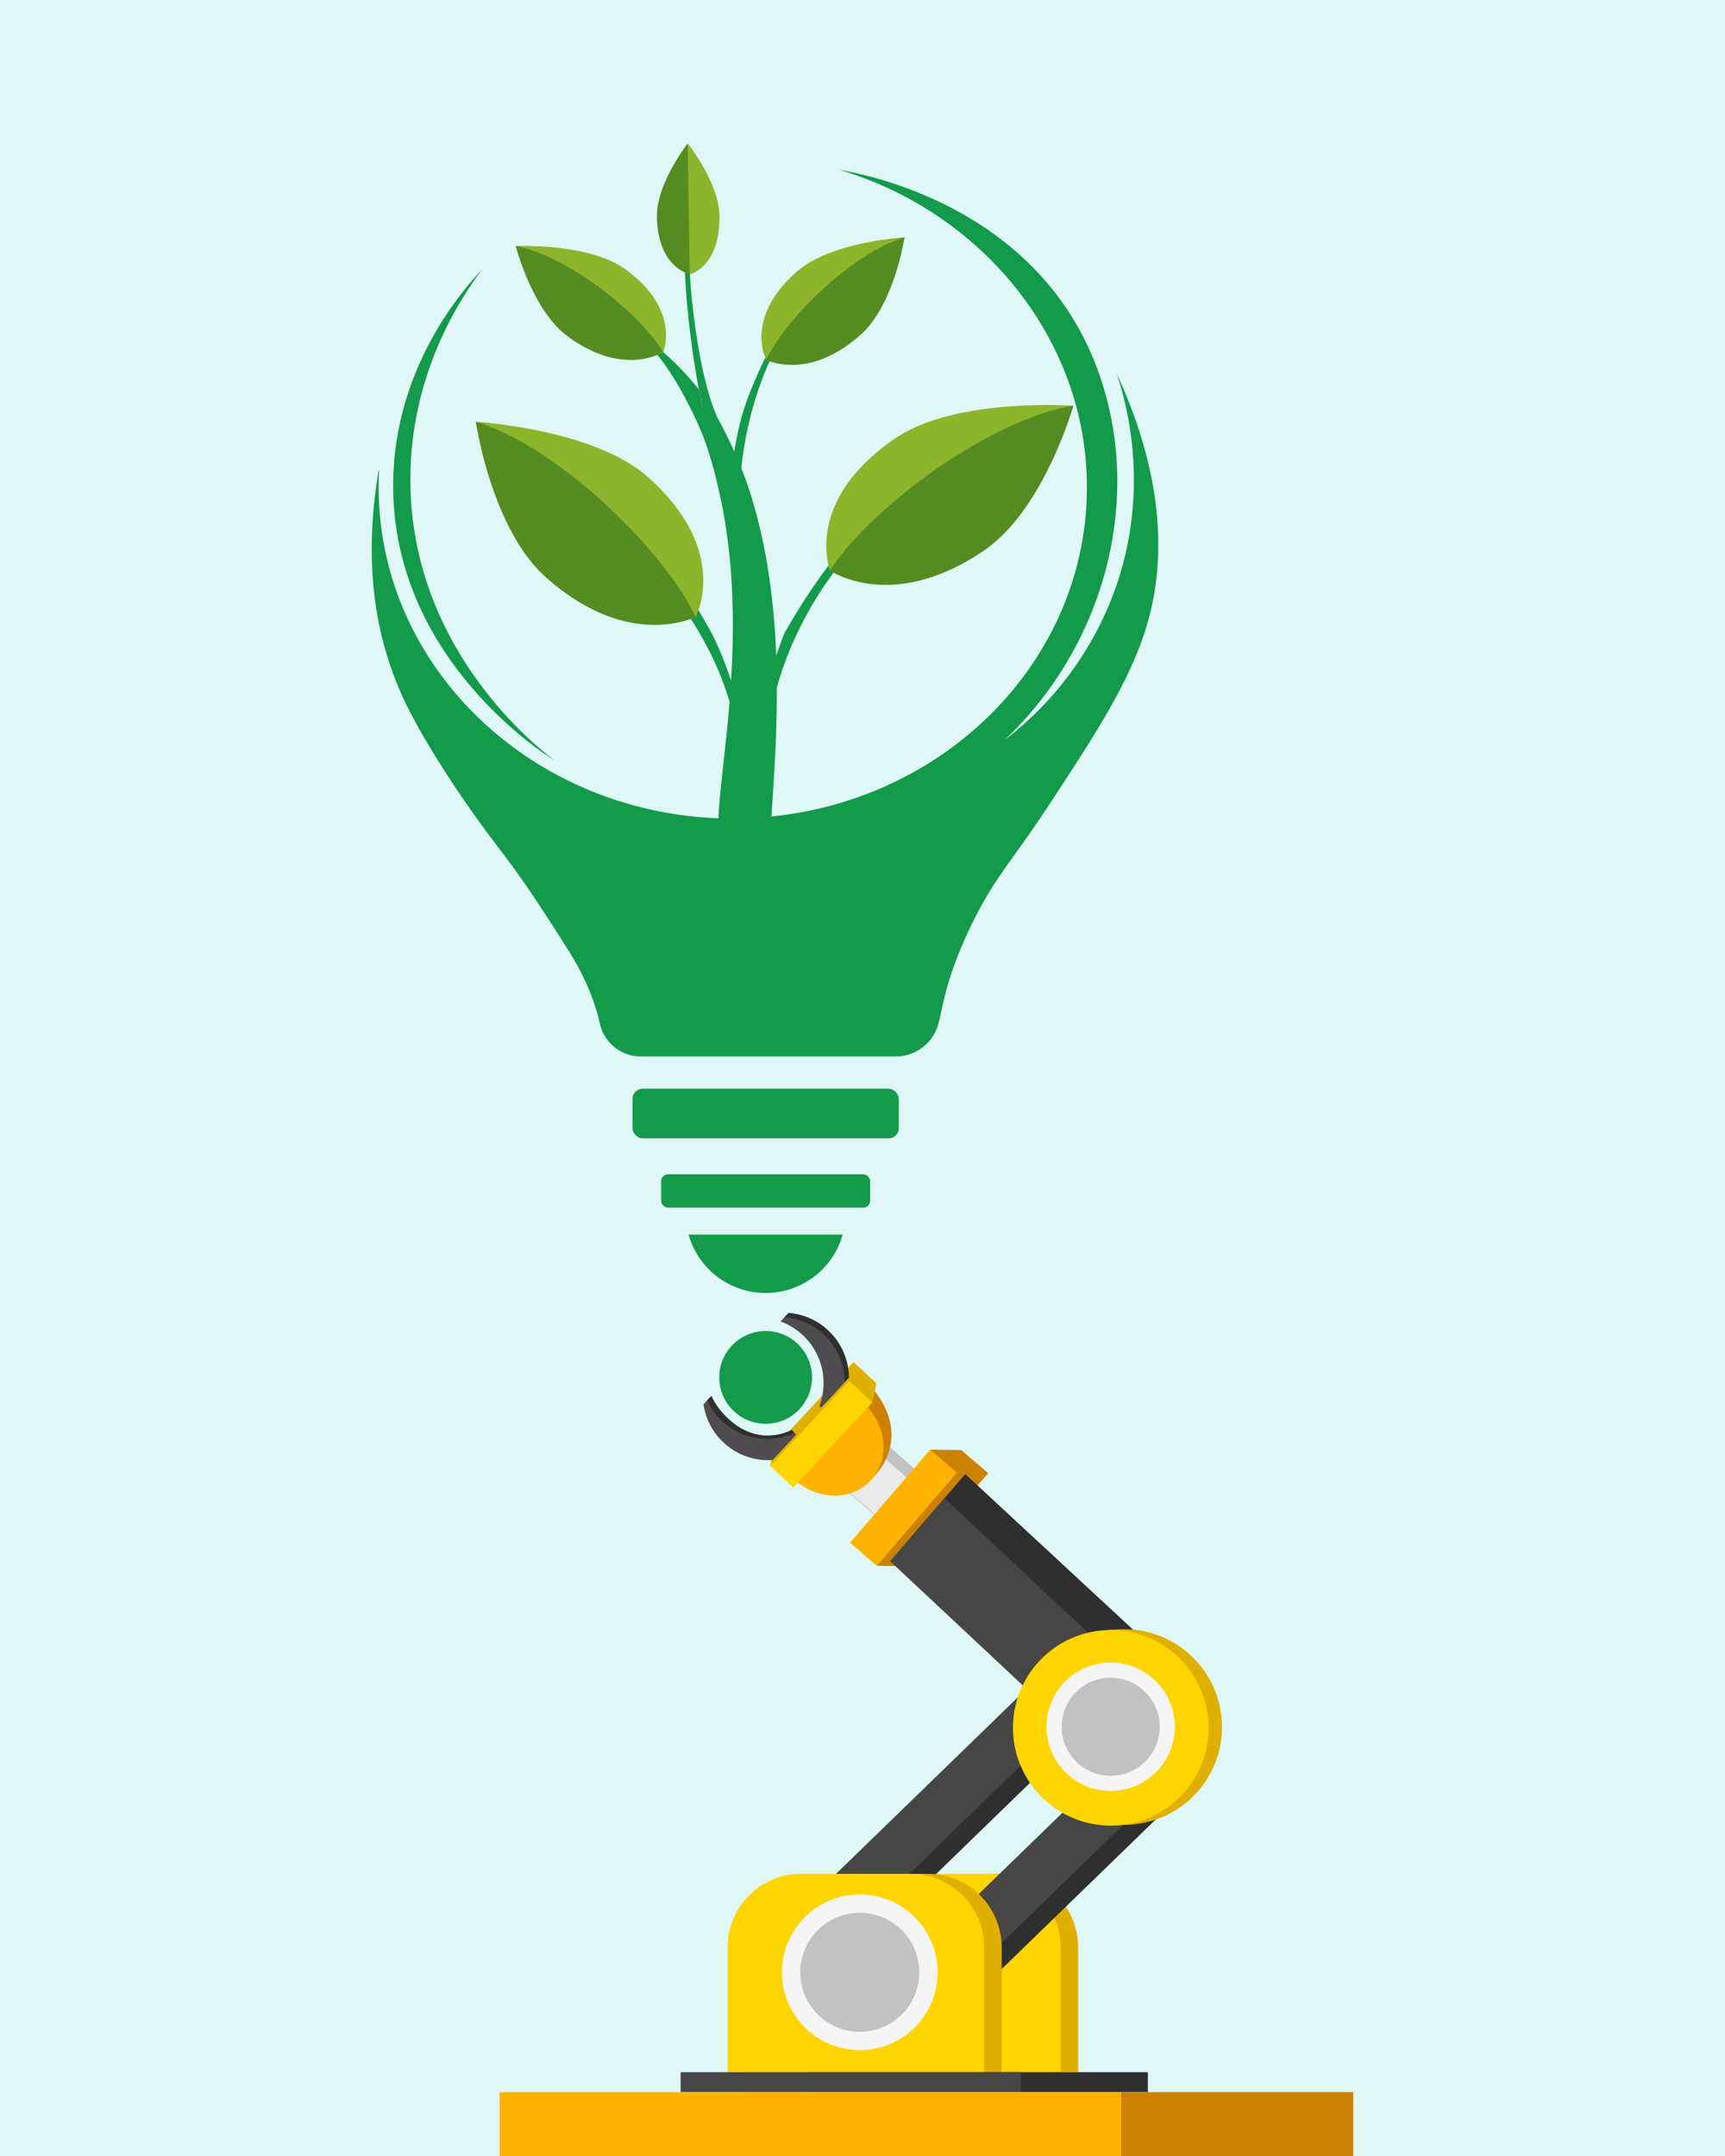 <svg id="Layer_1" data-name="Layer 1" xmlns="http://www.w3.org/2000/svg" viewBox="0 0 800 1000"><defs><style>.cls-1{fill:#dff7f6;}.cls-2{fill:#c2c2c2;}.cls-3{fill:#ebebeb;}.cls-4{fill:#cc8100;}.cls-5{fill:#ffb300;}.cls-6{fill:#e0b000;}.cls-7{fill:#ffd500;}.cls-8{fill:#2e2f2e;}.cls-9{fill:#4e4c4f;}.cls-10{fill:#454645;}.cls-11{fill:#f5f5f5;}.cls-12{fill:#139a4a;}.cls-13{fill:#53841e;}.cls-14{fill:#8db52c;}.cls-15{fill:#558c22;}.cls-16{fill:#068238;}</style></defs><title>Website Illustration</title><rect class="cls-1" width="800" height="1000"/><polygon class="cls-2" points="425.31 682.68 406.6 666.14 388 687.18 406.72 703.73 425.31 682.68"/><rect class="cls-2" x="392.44" y="670.59" width="26.8" height="24.98" transform="translate(-374.74 534.78) rotate(-48.53)"/><polygon class="cls-3" points="422.07 686.75 403.35 670.21 388.42 687.11 407.13 703.66 422.07 686.75"/><path class="cls-4" d="M405.63,645.22c17.95,23.09-.68,40-.68,40s-21.1,4.26-31.83-5Z"/><path class="cls-5" d="M401.43,651.77c10.05,10,11.21,25.42,2.44,34.85s-24.22,9.41-34.94.1Z"/><polygon class="cls-6" points="395.82 631.74 359.19 671.14 357.21 679.97 404.52 650.49 406.5 641.66 395.82 631.74"/><polygon class="cls-7" points="393.83 640.56 357.21 679.97 367.88 689.89 404.52 650.49 393.83 640.56"/><path class="cls-8" d="M329.94,647.39l-2,2.1A31,31,0,0,0,360.2,675.1l8.94-9.66-1.83-2.23c-12.14,5.6-23.9,2-32.93-8.74A30.4,30.4,0,0,1,329.94,647.39Z"/><path class="cls-8" d="M365.68,609l-2,2.1a31,31,0,0,1,7.6,3.72,30.43,30.43,0,0,1,10.63,35.32l.87.63,10.94-11.81a30.38,30.38,0,0,0-28.07-30Z"/><path class="cls-9" d="M328,649.49l-1.74,1.89a30.34,30.34,0,0,0,32,25.81l10.91-11.75-.71-.84A30.42,30.42,0,0,1,328,649.49Z"/><path class="cls-9" d="M363.71,611.05,362,612.94a30.39,30.39,0,0,1,18,39.25l.88.62L391.78,641a30.34,30.34,0,0,0-28.07-30Z"/><polygon class="cls-4" points="458.28 683.29 421.1 726.46 406.64 726.25 431.39 672.38 445.85 672.59 458.28 683.29"/><polygon class="cls-5" points="443.81 683.08 406.64 726.25 394.2 715.55 431.39 672.38 443.81 683.08"/><path class="cls-8" d="M538.71,793.47a19.3,19.3,0,0,1-23.82,4.37,19,19,0,0,1-3.39-2.34l-89.06-82.56L438,694.89l9.64-11.18,89.06,82.56A19.28,19.28,0,0,1,538.71,793.47Z"/><path class="cls-10" d="M517.89,795a19,19,0,0,1-3,2.82,19.28,19.28,0,0,1-24.21-.79l-77.87-72.92,9.63-11.19L438,694.89l77.87,72.93A19.3,19.3,0,0,1,517.89,795Z"/><path class="cls-6" d="M500,961.13V903.24a34.12,34.12,0,0,0-34.12-34.11H415.19a34.11,34.11,0,0,0-34.11,34.11v57.89Z"/><path class="cls-7" d="M491.89,961.13V903.24a34.12,34.12,0,0,0-34.12-34.11H407a34.11,34.11,0,0,0-34.11,34.11v57.89Z"/><path class="cls-8" d="M399.75,899.23a11.84,11.84,0,0,1-16.74-.37h0a11.84,11.84,0,0,1,.38-16.74l102-99a11.82,11.82,0,0,1,16.73.38h0a11.82,11.82,0,0,1-.38,16.73Z"/><path class="cls-8" d="M440.08,933.68a11.82,11.82,0,0,1-16.73-.38h0a11.82,11.82,0,0,1,.38-16.73l101.95-99a11.82,11.82,0,0,1,16.73.38h0a11.84,11.84,0,0,1-.38,16.74Z"/><path class="cls-8" d="M401.41,901a11.83,11.83,0,0,1-16.73-.39h0a11.85,11.85,0,0,1,.38-16.74l101.95-99a11.82,11.82,0,0,1,16.73.38h0a11.81,11.81,0,0,1-.38,16.73Z"/><path class="cls-8" d="M441.74,935.42A11.82,11.82,0,0,1,425,935h0a11.82,11.82,0,0,1,.38-16.73l102-99a11.84,11.84,0,0,1,16.74.37h0a11.85,11.85,0,0,1-.38,16.75Z"/><path class="cls-10" d="M390.93,899a11.82,11.82,0,0,1-16.73-.38h0a11.82,11.82,0,0,1,.38-16.73l101.95-99a11.82,11.82,0,0,1,16.73.38h0a11.81,11.81,0,0,1-.37,16.73Z"/><path class="cls-10" d="M431.27,933.48a11.84,11.84,0,0,1-16.74-.38h0a11.84,11.84,0,0,1,.38-16.74l101.95-99a11.84,11.84,0,0,1,16.74.38h0a11.83,11.83,0,0,1-.38,16.73Z"/><path class="cls-6" d="M473.3,804.53a45.35,45.35,0,1,1,48.6,41.84A45.36,45.36,0,0,1,473.3,804.53Z"/><path class="cls-6" d="M476.15,804.42a45.35,45.35,0,1,1,48.6,41.84A45.34,45.34,0,0,1,476.15,804.42Z"/><path class="cls-7" d="M469.91,804.78a45.35,45.35,0,1,1,48.6,41.84A45.33,45.33,0,0,1,469.91,804.78Z"/><path class="cls-11" d="M544.77,798.69a29.76,29.76,0,1,1-31.89-27.46A29.77,29.77,0,0,1,544.77,798.69Z"/><path class="cls-2" d="M513.4,778.21a22.75,22.75,0,1,0,24.38,21A22.77,22.77,0,0,0,513.4,778.21Z"/><path class="cls-6" d="M464.55,961.13V903.24a34.12,34.12,0,0,0-34.12-34.11H379.69a34.12,34.12,0,0,0-34.12,34.11v57.89Z"/><rect class="cls-8" x="374.54" y="961.13" width="157.81" height="9.24"/><path class="cls-7" d="M456.39,961.13V903.24a34.12,34.12,0,0,0-34.12-34.11H371.54a34.11,34.11,0,0,0-34.11,34.11v57.89Z"/><rect class="cls-10" x="315.65" y="961.13" width="157.81" height="9.24"/><rect class="cls-4" x="339.3" y="970.37" width="288.29" height="29.63"/><rect class="cls-5" x="231.71" y="970.37" width="288.29" height="29.63"/><path class="cls-11" d="M434.85,914.79a36.1,36.1,0,1,1-36.09-36.09A36.09,36.09,0,0,1,434.85,914.79Z"/><path class="cls-2" d="M398.76,887.19a27.6,27.6,0,1,0,27.59,27.6A27.64,27.64,0,0,0,398.76,887.19Z"/><circle class="cls-12" cx="355.08" cy="638.87" r="21.51"/><path class="cls-12" d="M390.8,572.66a37.11,37.11,0,0,1-71.44,0Z"/><rect class="cls-12" x="293.34" y="504.99" width="123.48" height="22.99" rx="4.68"/><rect class="cls-12" x="306.63" y="544.67" width="96.91" height="15.46" rx="3.15"/><path class="cls-12" d="M517.89,173.31c4.19,12.51,16.15,53.46-1,100.68a153.19,153.19,0,0,1-51,69.25c45.44-42.95,63.53-108.62,45.22-165.7-.34-1.08-.69-2.14-1.05-3.19s-.7-2-1.06-3c-14.56-39.47-43.22-62.35-68.89-75.51A183.09,183.09,0,0,0,389.2,78.75c49.64,14.68,89.29,51.59,106.05,97.54A144,144,0,0,1,504.07,226c0,40.27-16.56,76.92-43.66,104.32-26.17,26.47-62.2,44.3-102.63,48.4.76-11.63,1.64-26,1.89-32,.35-8.25.61-17.64.57-27.71A154.08,154.08,0,0,1,369.59,294q1.46-3.08,3.16-6.34h0a160,160,0,0,1,32.83-43.18c23-21.25,66.22-47.42,66.22-47.42-14.23,3.38-34.33,13-67.77,41.72l0,0a279.27,279.27,0,0,0-39.69,54h0l-.06-.21c-1.88,4.48-3.27,8.42-4.31,11.61a333.71,333.71,0,0,0-3.22-36.38c-1-7.16-2.4-14.28-3.94-21.22-.43-1.74-.86-3.46-1.27-5.17-.22-.86-.41-1.71-.64-2.56s-.48-1.69-.71-2.53c-.49-1.68-1-3.35-1.43-5s-1.06-3.27-1.58-4.89c-1.05-3.2-2.19-6.31-3.38-9.31A170.2,170.2,0,0,1,348,193.36a155.49,155.49,0,0,1,22.8-50.62c17.89-25.69,24.21-34.95-3,1.48-2.82,3.77-5.35,7.54-7.63,11.28,0,0,0,0,0,0-7.93,14.93-13.64,28.65-16.07,37.36l0-.06a147,147,0,0,0-3.55,16.68c-2.73-6.12-5.62-11.76-8.38-16.85a.33.33,0,0,1,0-.06l.12.06c-7.61-17.24-11.57-50.46-12.34-65.45a11.33,11.33,0,0,1-2-.67l-.27-.13c.86,21.17,4.26,42.47,6.37,54.12l.77,1,1,8.1s-.73-3.39-1.78-9.07a139.52,139.52,0,0,0-16.47-17.25,18.81,18.81,0,0,1-2.69,1.34c6.26,7.77,12.66,18.47,18.85,32.13C328,206,331.23,217.54,333.93,230c.33,1.55.66,3.12,1,4.69s.58,3.2.86,4.81c.15.8.29,1.61.44,2.42s.25,1.64.37,2.46c.25,1.63.48,3.27.73,4.93.84,6.64,1.57,13.4,1.94,20.21a366.39,366.39,0,0,1,.1,40.16q-.15,3.09-.35,6.1a151.53,151.53,0,0,0-7-18.06c-.43-.92-.87-1.87-1.34-2.83l-.13-.23a192.18,192.18,0,0,0-16.82-26.43h0a147.34,147.34,0,0,0-18.54-19.26c-26.71-23.15-27.62-20.48-15.89-8.15h1.78a9.43,9.43,0,0,1,9.43,9.42,9.07,9.07,0,0,1-.13,1.49l1.76,1.63a172.12,172.12,0,0,1,35.44,46,137.23,137.23,0,0,1,10.76,26.13c-.55,6.93-1.19,13.46-1.84,19.45-1.11,10.38-2.14,19.13-2.7,25.53-.15,1.59-.53,6.67-.56,7.63s0,1.39,0,1.44C245.59,376.27,175.6,308.79,175.6,226c0-2.62.08-5.22.23-7.82l-.23,0c-8.93,53.06,2.78,87.27,12.05,107,8.65,18.27,26.41,45.64,42.64,66.82,9.67,12.63,15.41,21,22.76,32.34,2.37,3.61,4.87,7.51,7.72,12,5,7.72,9.64,15.31,13.69,26a92,92,0,0,1,3.76,12.45A19.37,19.37,0,0,0,297.11,490H415.34a20.51,20.51,0,0,0,20-15.63c2.31-9.57,3.85-21.84,14.9-44.78.89-1.87,1.77-3.62,2.62-5.26,9.74-18.9,17.23-26,33.73-51.14,22.6-34.45,39.12-59.61,46.38-87.1C537.86,267.38,543.53,228.68,517.89,173.31ZM333.23,379.51v0l.07,0Z"/><path class="cls-12" d="M257.1,352.67c-4-2.43-75.14-47.12-74.77-128,.27-54.6,33-91,41.37-99.83-8.86,11.68-35,49.28-33.32,102.34C192.71,302.68,249.3,346.78,257.1,352.67Z"/><path class="cls-13" d="M319.92,127.21a11.33,11.33,0,0,1-2-.67l-.37-2.94c-.95-32.37,2.23.63,2.23.63C319.83,125.12,319.87,126.12,319.92,127.21Z"/><path class="cls-14" d="M239.18,114.1s12.61,24.51,29.58,36.73c26,18.74,38.84,12.43,38.84,12.43s8.31-19.71-17.71-38.45C272.92,112.59,239.18,114.1,239.18,114.1Z"/><path class="cls-15" d="M307.6,163.26h0a18.81,18.81,0,0,1-2.69,1.34c-5.94,2.48-21.15,6.21-41.18-8.23-16.7-12-24.29-41.35-24.52-42.26a0,0,0,0,1,0,0C262.9,118.54,296.29,144.73,307.6,163.26Z"/><path class="cls-13" d="M317.58,123.6l.37,2.94-.27-.13C317.64,125.47,317.6,124.53,317.58,123.6Z"/><path class="cls-16" d="M325.83,189.6s-.73-3.39-1.78-9.07l.77,1Z"/><path class="cls-15" d="M333.56,100.05c.4,23.7-13.63,27.16-13.63,27.16h0a11.33,11.33,0,0,1-2-.67l-.27-.13c-4.17-1.89-12.7-8-13-25.86-.27-15.47,14.23-33.93,14.23-33.93S333.3,84.58,333.56,100.05Z"/><path class="cls-14" d="M333.56,100.05c-.26-15.47-14.66-33.43-14.66-33.43l1,60.59S334,123.76,333.56,100.05Z"/><path class="cls-16" d="M279.3,240.78l11.08,10.91S292.58,240.13,279.3,240.78Z"/><path class="cls-14" d="M220.61,195.64s16.26,41.53,41.54,64c38.79,34.48,60.47,26.44,60.47,26.44s16.64-30.34-22.14-64.82C275.19,198.79,220.61,195.64,220.61,195.64Z"/><path class="cls-15" d="M322.63,286.1h0v0a30.56,30.56,0,0,1-4.56,1.71c-10,3-35.07,6.49-64.93-20.07-24.89-22.12-32.25-70.59-32.46-72.09a.06.06,0,0,1,0,0C258.06,206.71,307.48,254.4,322.63,286.1Z"/><path class="cls-14" d="M497.83,188.2s-21.52,39.07-49.52,58.06c-42.95,29.14-63.4,18.34-63.4,18.34s-12.55-32.25,30.4-61.38C443.31,184.22,497.83,188.2,497.83,188.2Z"/><path class="cls-15" d="M384.9,264.61h0v0a29.46,29.46,0,0,0,4.29,2.29c9.49,4.28,33.93,11,67-11.44,27.57-18.69,41.18-65.79,41.58-67.25a.06.06,0,0,0,0,0C459.26,194.3,404.05,235.15,384.9,264.61Z"/><path class="cls-14" d="M419.51,110.09s-10.25,26.1-26.17,40.22c-24.42,21.64-38,16.57-38,16.57s-10.44-19.1,14-40.74C385.19,112,419.51,110.09,419.51,110.09Z"/><path class="cls-15" d="M355.28,166.88h0a19.17,19.17,0,0,0,2.86,1.08c6.26,1.9,22.05,4.11,40.85-12.56,15.67-13.89,20.35-44.36,20.48-45.31v0C396,117,364.84,147,355.28,166.88Z"/></svg>